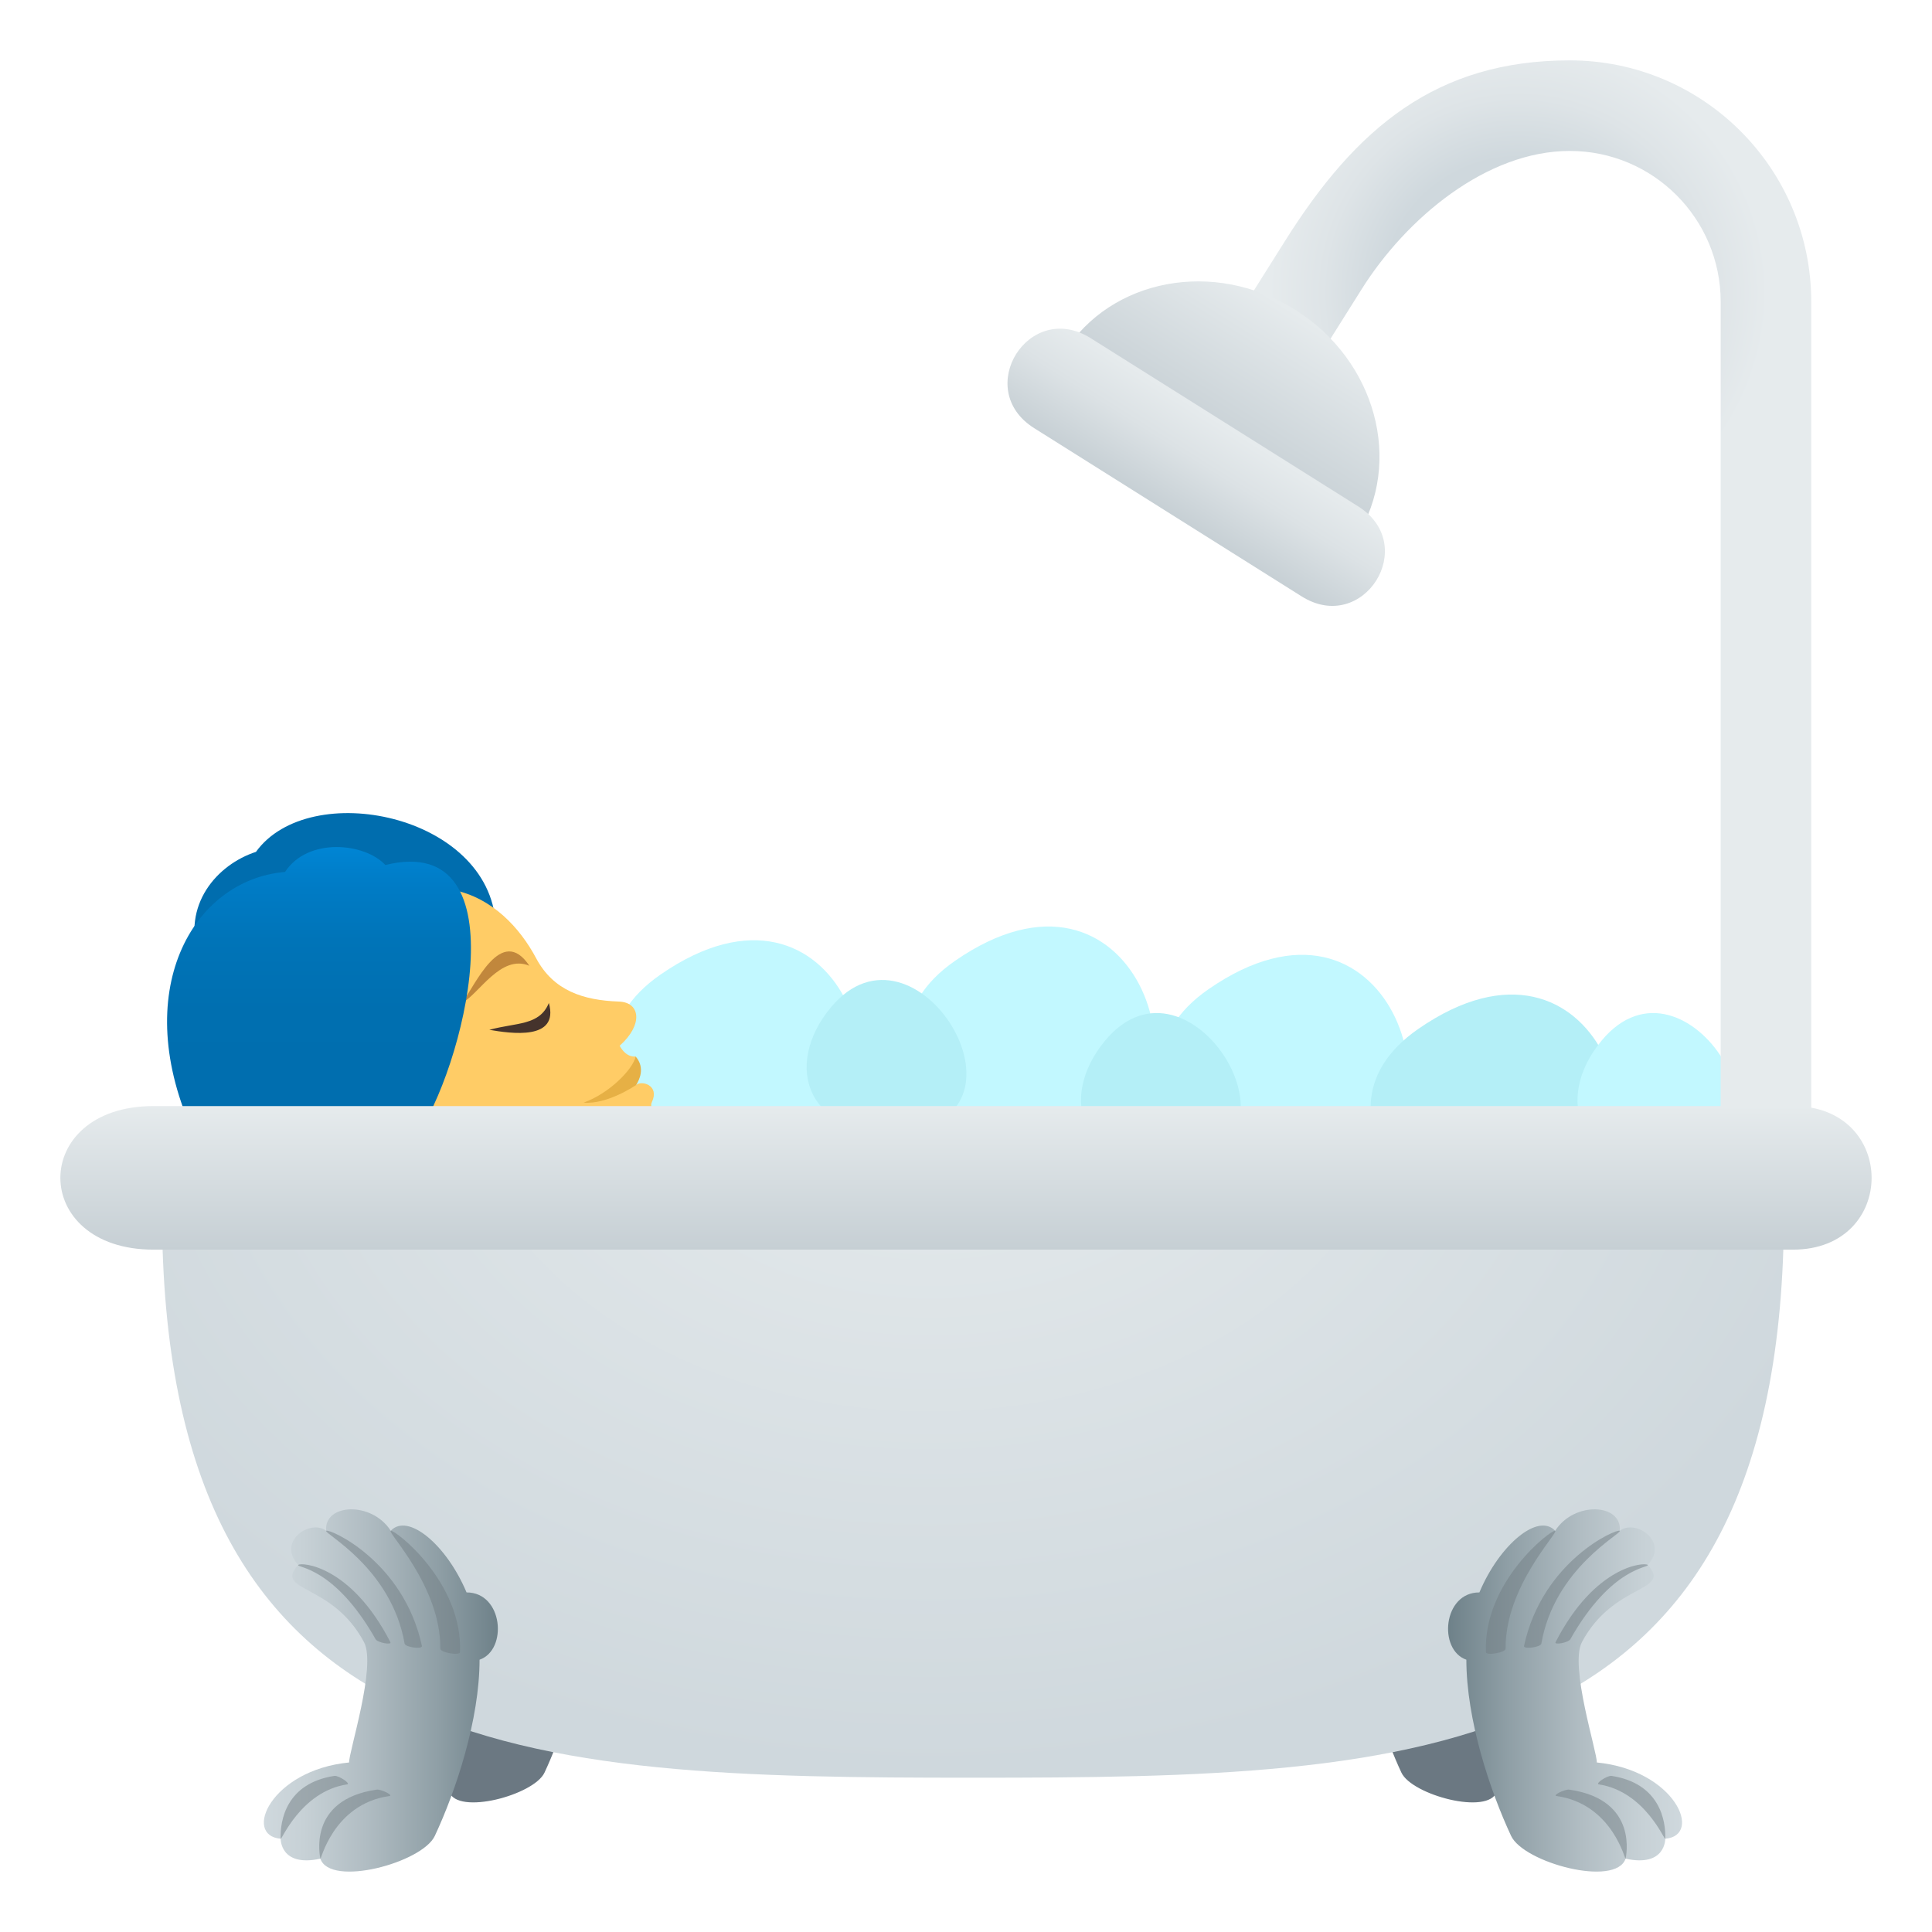 <?xml version="1.0" encoding="utf-8"?>
<!-- Generator: Adobe Illustrator 15.0.0, SVG Export Plug-In . SVG Version: 6.00 Build 0)  -->
<!DOCTYPE svg PUBLIC "-//W3C//DTD SVG 1.1//EN" "http://www.w3.org/Graphics/SVG/1.1/DTD/svg11.dtd">
<svg version="1.1" id="Layer_1" xmlns:x="http://ns.adobe.com/Extensibility/1.0/" xmlns:i="http://ns.adobe.com/AdobeIllustrator/10.0/" xmlns:graph="http://ns.adobe.com/Graphs/1.0/"
	 xmlns="http://www.w3.org/2000/svg" xmlns:xlink="http://www.w3.org/1999/xlink" xmlns:a="http://ns.adobe.com/AdobeSVGViewerExtensions/3.0/"
	 x="0px" y="0px" width="64px" height="64px" viewBox="0 0 64 64" enable-background="new 0 0 64 64" xml:space="preserve">
<path fill="#6B7882" d="M16.145,54.291c-0.102,0.953-0.486,2.215-0.473,2.403c-2.162,0.211-2.941,2.018-1.891,2.105
	c0,0-0.016,0.793,1.096,0.551c0.271,0.797,2.813,0.113,3.16-0.629c0.537-1.146,1.117-2.873,1.215-4.431H16.145z"/>
<path fill="#6B7882" d="M48.316,54.291c0.102,0.953,0.486,2.215,0.473,2.403c2.162,0.211,2.941,2.018,1.891,2.105
	c0,0,0.016,0.793-1.096,0.551c-0.271,0.797-2.813,0.113-3.16-0.629c-0.537-1.146-1.117-2.873-1.215-4.431H48.316z"/>
<path fill="#C2F8FF" d="M26.721,38.363c-3.844,1.928-9.092-3.141-4.84-6.08C27.84,28.161,30.561,36.438,26.721,38.363z"/>
<path fill="#006DAE" d="M16.42,30.61c-2.617-0.546-7.75,0.303-9.824,1.148C6,29.966,7.202,28.635,8.479,28.219
	C10.254,25.762,16.209,26.979,16.42,30.61z"/>
<path fill="#FFCC66" d="M9.967,31.501c4.154-3.683,6.713-1.788,7.793,0.241c0.574,1.078,1.561,1.394,2.742,1.436
	c0.727,0.026,0.797,0.78,0.025,1.464c0.234,0.422,0.527,0.354,0.527,0.354s-0.221,0.914,0.02,0.944
	c0.178-0.158,0.785,0.006,0.521,0.567c-0.23,0.484,1.361,0.688,0.029,2.101C15.977,44.623,6.733,39.986,9.967,31.501z"/>
<path fill="#C1873C" d="M17.536,31.992c-0.93-1.388-1.795,0.651-2.232,1.233C15.856,32.942,16.586,31.594,17.536,31.992z"/>
<path fill="#E6B045" d="M19.333,36.526c0.797,0.069,1.742-0.586,1.742-0.586c0.092-0.153,0.314-0.558-0.02-0.944
	C20.979,35.41,20.184,36.223,19.333,36.526z"/>
<path fill="#45332C" d="M18.182,33.225c0.348,1.256-1.264,1.01-1.973,0.889C17.116,33.867,17.87,33.981,18.182,33.225z"/>
<linearGradient id="SVGID_1_" gradientUnits="userSpaceOnUse" x1="10.567" y1="37.652" x2="10.567" y2="28.06">
	<stop  offset="0" style="stop-color:#006DAE"/>
	<stop  offset="0.436" style="stop-color:#006FB0"/>
	<stop  offset="0.679" style="stop-color:#0074B8"/>
	<stop  offset="0.873" style="stop-color:#007CC6"/>
	<stop  offset="1" style="stop-color:#0085D4"/>
	<a:midPointStop  offset="0" style="stop-color:#006DAE"/>
	<a:midPointStop  offset="0.812" style="stop-color:#006DAE"/>
	<a:midPointStop  offset="1" style="stop-color:#0085D4"/>
</linearGradient>
<path fill="url(#SVGID_1_)" d="M13.776,37.652L6.44,37.605c-2.209-4.75-0.055-8.468,3.002-8.72c0.758-1.158,2.641-0.967,3.324-0.23
	C17.405,27.508,15.303,35.578,13.776,37.652z"/>
<path fill="#C2F8FF" d="M36.477,37.908c-3.843,1.928-9.091-3.141-4.839-6.08C37.596,27.706,40.316,35.982,36.477,37.908z"/>
<path fill="#B4EFF7" d="M29.971,37.447c-3.256,0.309-4.053-2.15-2.447-4.076C30.321,30.014,34.59,37.01,29.971,37.447z"/>
<path fill="#C2F8FF" d="M44.877,38.846c-3.844,1.928-9.092-3.141-4.84-6.08C45.996,28.643,48.717,36.92,44.877,38.846z"/>
<path fill="#B4EFF7" d="M51.826,40.162c-3.844,1.928-9.092-3.141-4.84-6.08C52.945,29.959,55.666,38.236,51.826,40.162z"/>
<path fill="#B4EFF7" d="M39.059,38.543c-3.256,0.309-4.053-2.15-2.447-4.076C39.408,31.11,43.678,38.105,39.059,38.543z"/>
<path fill="#C2F8FF" d="M55.506,38.543c-3.256,0.309-4.053-2.15-2.447-4.076C55.855,31.11,60.125,38.105,55.506,38.543z"/>
<radialGradient id="SVGID_2_" cx="50.297" cy="9.699" r="8.273" gradientUnits="userSpaceOnUse">
	<stop  offset="0.539" style="stop-color:#CFD8DD"/>
	<stop  offset="0.782" style="stop-color:#DEE4E7"/>
	<stop  offset="1" style="stop-color:#E6EBED"/>
	<a:midPointStop  offset="0.539" style="stop-color:#CFD8DD"/>
	<a:midPointStop  offset="0.39" style="stop-color:#CFD8DD"/>
	<a:midPointStop  offset="1" style="stop-color:#E6EBED"/>
</radialGradient>
<path fill="url(#SVGID_2_)" d="M52,2c-4.418,0-7.076,2.235-9.428,5.976l-1.979,3.147l2.539,1.598l1.979-3.148
	C46.582,7.235,49.24,5,52,5c2.762,0,5,2.238,5,5v28.773h3V10C60,5.581,56.418,2,52,2z"/>
<linearGradient id="SVGID_3_" gradientUnits="userSpaceOnUse" x1="-64.993" y1="111.345" x2="-64.993" y2="106.061" gradientTransform="matrix(0.847 0.532 -0.532 0.847 154.39 -44.914)">
	<stop  offset="0" style="stop-color:#C6CFD4"/>
	<stop  offset="1" style="stop-color:#E6EBED"/>
	<a:midPointStop  offset="0" style="stop-color:#C6CFD4"/>
	<a:midPointStop  offset="0.485" style="stop-color:#C6CFD4"/>
	<a:midPointStop  offset="1" style="stop-color:#E6EBED"/>
</linearGradient>
<path fill="url(#SVGID_3_)" d="M42.906,10.262c-2.676-1.683-6.104-1.047-7.658,1.425l9.691,6.096
	C46.494,15.31,45.582,11.945,42.906,10.262z"/>
<linearGradient id="SVGID_4_" gradientUnits="userSpaceOnUse" x1="-64.993" y1="113.984" x2="-64.993" y2="110.463" gradientTransform="matrix(0.847 0.532 -0.532 0.847 154.39 -44.914)">
	<stop  offset="0" style="stop-color:#C6CFD4"/>
	<stop  offset="0.582" style="stop-color:#DCE2E5"/>
	<stop  offset="1" style="stop-color:#E6EBED"/>
	<a:midPointStop  offset="0" style="stop-color:#C6CFD4"/>
	<a:midPointStop  offset="0.412" style="stop-color:#C6CFD4"/>
	<a:midPointStop  offset="1" style="stop-color:#E6EBED"/>
</linearGradient>
<path fill="url(#SVGID_4_)" d="M34.26,14.184c-2.047-1.287-0.174-4.268,1.873-2.98l8.859,5.571c2.047,1.287,0.172,4.268-1.875,2.98
	L34.26,14.184z"/>
<radialGradient id="SVGID_5_" cx="30.814" cy="34.827" r="31.721" gradientTransform="matrix(1 0 0 0.752 0 8.639)" gradientUnits="userSpaceOnUse">
	<stop  offset="0" style="stop-color:#E6EBED"/>
	<stop  offset="1" style="stop-color:#CFD8DD"/>
	<a:midPointStop  offset="0" style="stop-color:#E6EBED"/>
	<a:midPointStop  offset="0.515" style="stop-color:#E6EBED"/>
	<a:midPointStop  offset="1" style="stop-color:#CFD8DD"/>
</radialGradient>
<path fill="url(#SVGID_5_)" d="M59.096,40.098c0,18.416-12.029,18.791-26.865,18.791c-14.836,0-26.865-0.375-26.865-18.791H59.096z"
	/>
<linearGradient id="SVGID_6_" gradientUnits="userSpaceOnUse" x1="32.001" y1="41.397" x2="32.001" y2="36.641">
	<stop  offset="0" style="stop-color:#C6CFD4"/>
	<stop  offset="1" style="stop-color:#E6EBED"/>
	<a:midPointStop  offset="0" style="stop-color:#C6CFD4"/>
	<a:midPointStop  offset="0.485" style="stop-color:#C6CFD4"/>
	<a:midPointStop  offset="1" style="stop-color:#E6EBED"/>
</linearGradient>
<path fill="url(#SVGID_6_)" d="M59.396,41.396H5.086c-4.115,0-4.115-4.756,0-4.756h54.31C62.867,36.641,62.867,41.396,59.396,41.396
	z"/>
<linearGradient id="SVGID_7_" gradientUnits="userSpaceOnUse" x1="8.741" y1="-1.288" x2="16.494" y2="-1.288" gradientTransform="matrix(1 0 0 0.814 0 57.048)">
	<stop  offset="0" style="stop-color:#CFD8DD"/>
	<stop  offset="0.17" style="stop-color:#C7D1D6"/>
	<stop  offset="0.432" style="stop-color:#B1BDC3"/>
	<stop  offset="0.753" style="stop-color:#8E9EA5"/>
	<stop  offset="1" style="stop-color:#6E8189"/>
	<a:midPointStop  offset="0" style="stop-color:#CFD8DD"/>
	<a:midPointStop  offset="0.612" style="stop-color:#CFD8DD"/>
	<a:midPointStop  offset="1" style="stop-color:#6E8189"/>
</linearGradient>
<path fill="url(#SVGID_7_)" d="M11.565,58.384c-2.594,0.253-3.529,2.421-2.268,2.526c0,0-0.02,0.952,1.315,0.661
	c0.325,0.956,3.375,0.136,3.792-0.755c0.703-1.505,1.48-3.844,1.482-5.836c0.942-0.326,0.778-2.233-0.431-2.229
	c-0.668-1.587-1.947-2.648-2.511-2.042c-0.632-0.991-2.221-0.902-2.139,0c-0.54-0.403-1.637,0.366-0.927,1.13
	c-0.815,0.907,1.126,0.581,2.179,2.557C12.479,55.187,11.544,58.065,11.565,58.384z"/>
<path opacity="0.5" fill="#737F85" d="M14.586,54.615c0.021-2.061-1.771-3.858-1.641-3.905s2.386,1.69,2.294,4.018
	C15.235,54.856,14.585,54.744,14.586,54.615z"/>
<path opacity="0.5" fill="#737F85" d="M10.613,61.571c0-0.019-0.469-1.952,1.866-2.287c0.143-0.02,0.564,0.189,0.424,0.211
	C11.014,59.762,10.618,61.687,10.613,61.571z"/>
<path opacity="0.5" fill="#737F85" d="M9.297,60.91c-0.021-0.609,0.189-1.837,1.779-2.081c0.14-0.021,0.562,0.26,0.421,0.281
	C9.95,59.347,9.302,61.025,9.297,60.91z"/>
<path opacity="0.5" fill="#737F85" d="M13.403,54.446c-0.436-2.513-2.7-3.656-2.596-3.736c0.104-0.079,2.561,0.996,3.17,3.815
	C14.001,54.641,13.425,54.572,13.403,54.446z"/>
<path opacity="0.5" fill="#737F85" d="M12.444,54.303c-1.379-2.433-2.651-2.369-2.563-2.463c0.088-0.092,1.734-0.005,3.05,2.557
	C12.986,54.505,12.506,54.413,12.444,54.303z"/>
<linearGradient id="SVGID_8_" gradientUnits="userSpaceOnUse" x1="232.565" y1="-1.288" x2="240.317" y2="-1.288" gradientTransform="matrix(-1 0 0 0.814 288.285 57.048)">
	<stop  offset="0" style="stop-color:#CFD8DD"/>
	<stop  offset="0.17" style="stop-color:#C7D1D6"/>
	<stop  offset="0.432" style="stop-color:#B1BDC3"/>
	<stop  offset="0.753" style="stop-color:#8E9EA5"/>
	<stop  offset="1" style="stop-color:#6E8189"/>
	<a:midPointStop  offset="0" style="stop-color:#CFD8DD"/>
	<a:midPointStop  offset="0.612" style="stop-color:#CFD8DD"/>
	<a:midPointStop  offset="1" style="stop-color:#6E8189"/>
</linearGradient>
<path fill="url(#SVGID_8_)" d="M52.896,58.384c2.594,0.253,3.529,2.421,2.268,2.526c0,0,0.02,0.952-1.314,0.661
	c-0.326,0.956-3.375,0.136-3.793-0.755c-0.703-1.505-1.48-3.844-1.482-5.836c-0.941-0.326-0.777-2.233,0.432-2.229
	c0.668-1.587,1.947-2.648,2.51-2.042c0.633-0.991,2.221-0.902,2.139,0c0.541-0.403,1.637,0.366,0.928,1.13
	c0.814,0.907-1.127,0.581-2.18,2.557C51.982,55.187,52.918,58.065,52.896,58.384z"/>
<path opacity="0.5" fill="#737F85" d="M49.875,54.615c-0.021-2.061,1.771-3.858,1.641-3.905s-2.385,1.69-2.293,4.018
	C49.227,54.856,49.877,54.744,49.875,54.615z"/>
<path opacity="0.5" fill="#737F85" d="M53.85,61.571c0-0.019,0.469-1.952-1.867-2.287c-0.143-0.02-0.564,0.189-0.424,0.211
	C53.447,59.762,53.844,61.687,53.85,61.571z"/>
<path opacity="0.5" fill="#737F85" d="M55.164,60.91c0.021-0.609-0.189-1.837-1.779-2.081c-0.139-0.021-0.561,0.26-0.42,0.281
	C54.512,59.347,55.16,61.025,55.164,60.91z"/>
<path opacity="0.5" fill="#737F85" d="M51.059,54.446c0.436-2.513,2.701-3.656,2.596-3.736c-0.104-0.079-2.561,0.996-3.17,3.815
	C50.461,54.641,51.037,54.572,51.059,54.446z"/>
<path opacity="0.5" fill="#737F85" d="M52.018,54.303c1.379-2.433,2.652-2.369,2.564-2.463c-0.088-0.092-1.734-0.005-3.051,2.557
	C51.477,54.505,51.955,54.413,52.018,54.303z"/>
</svg>
